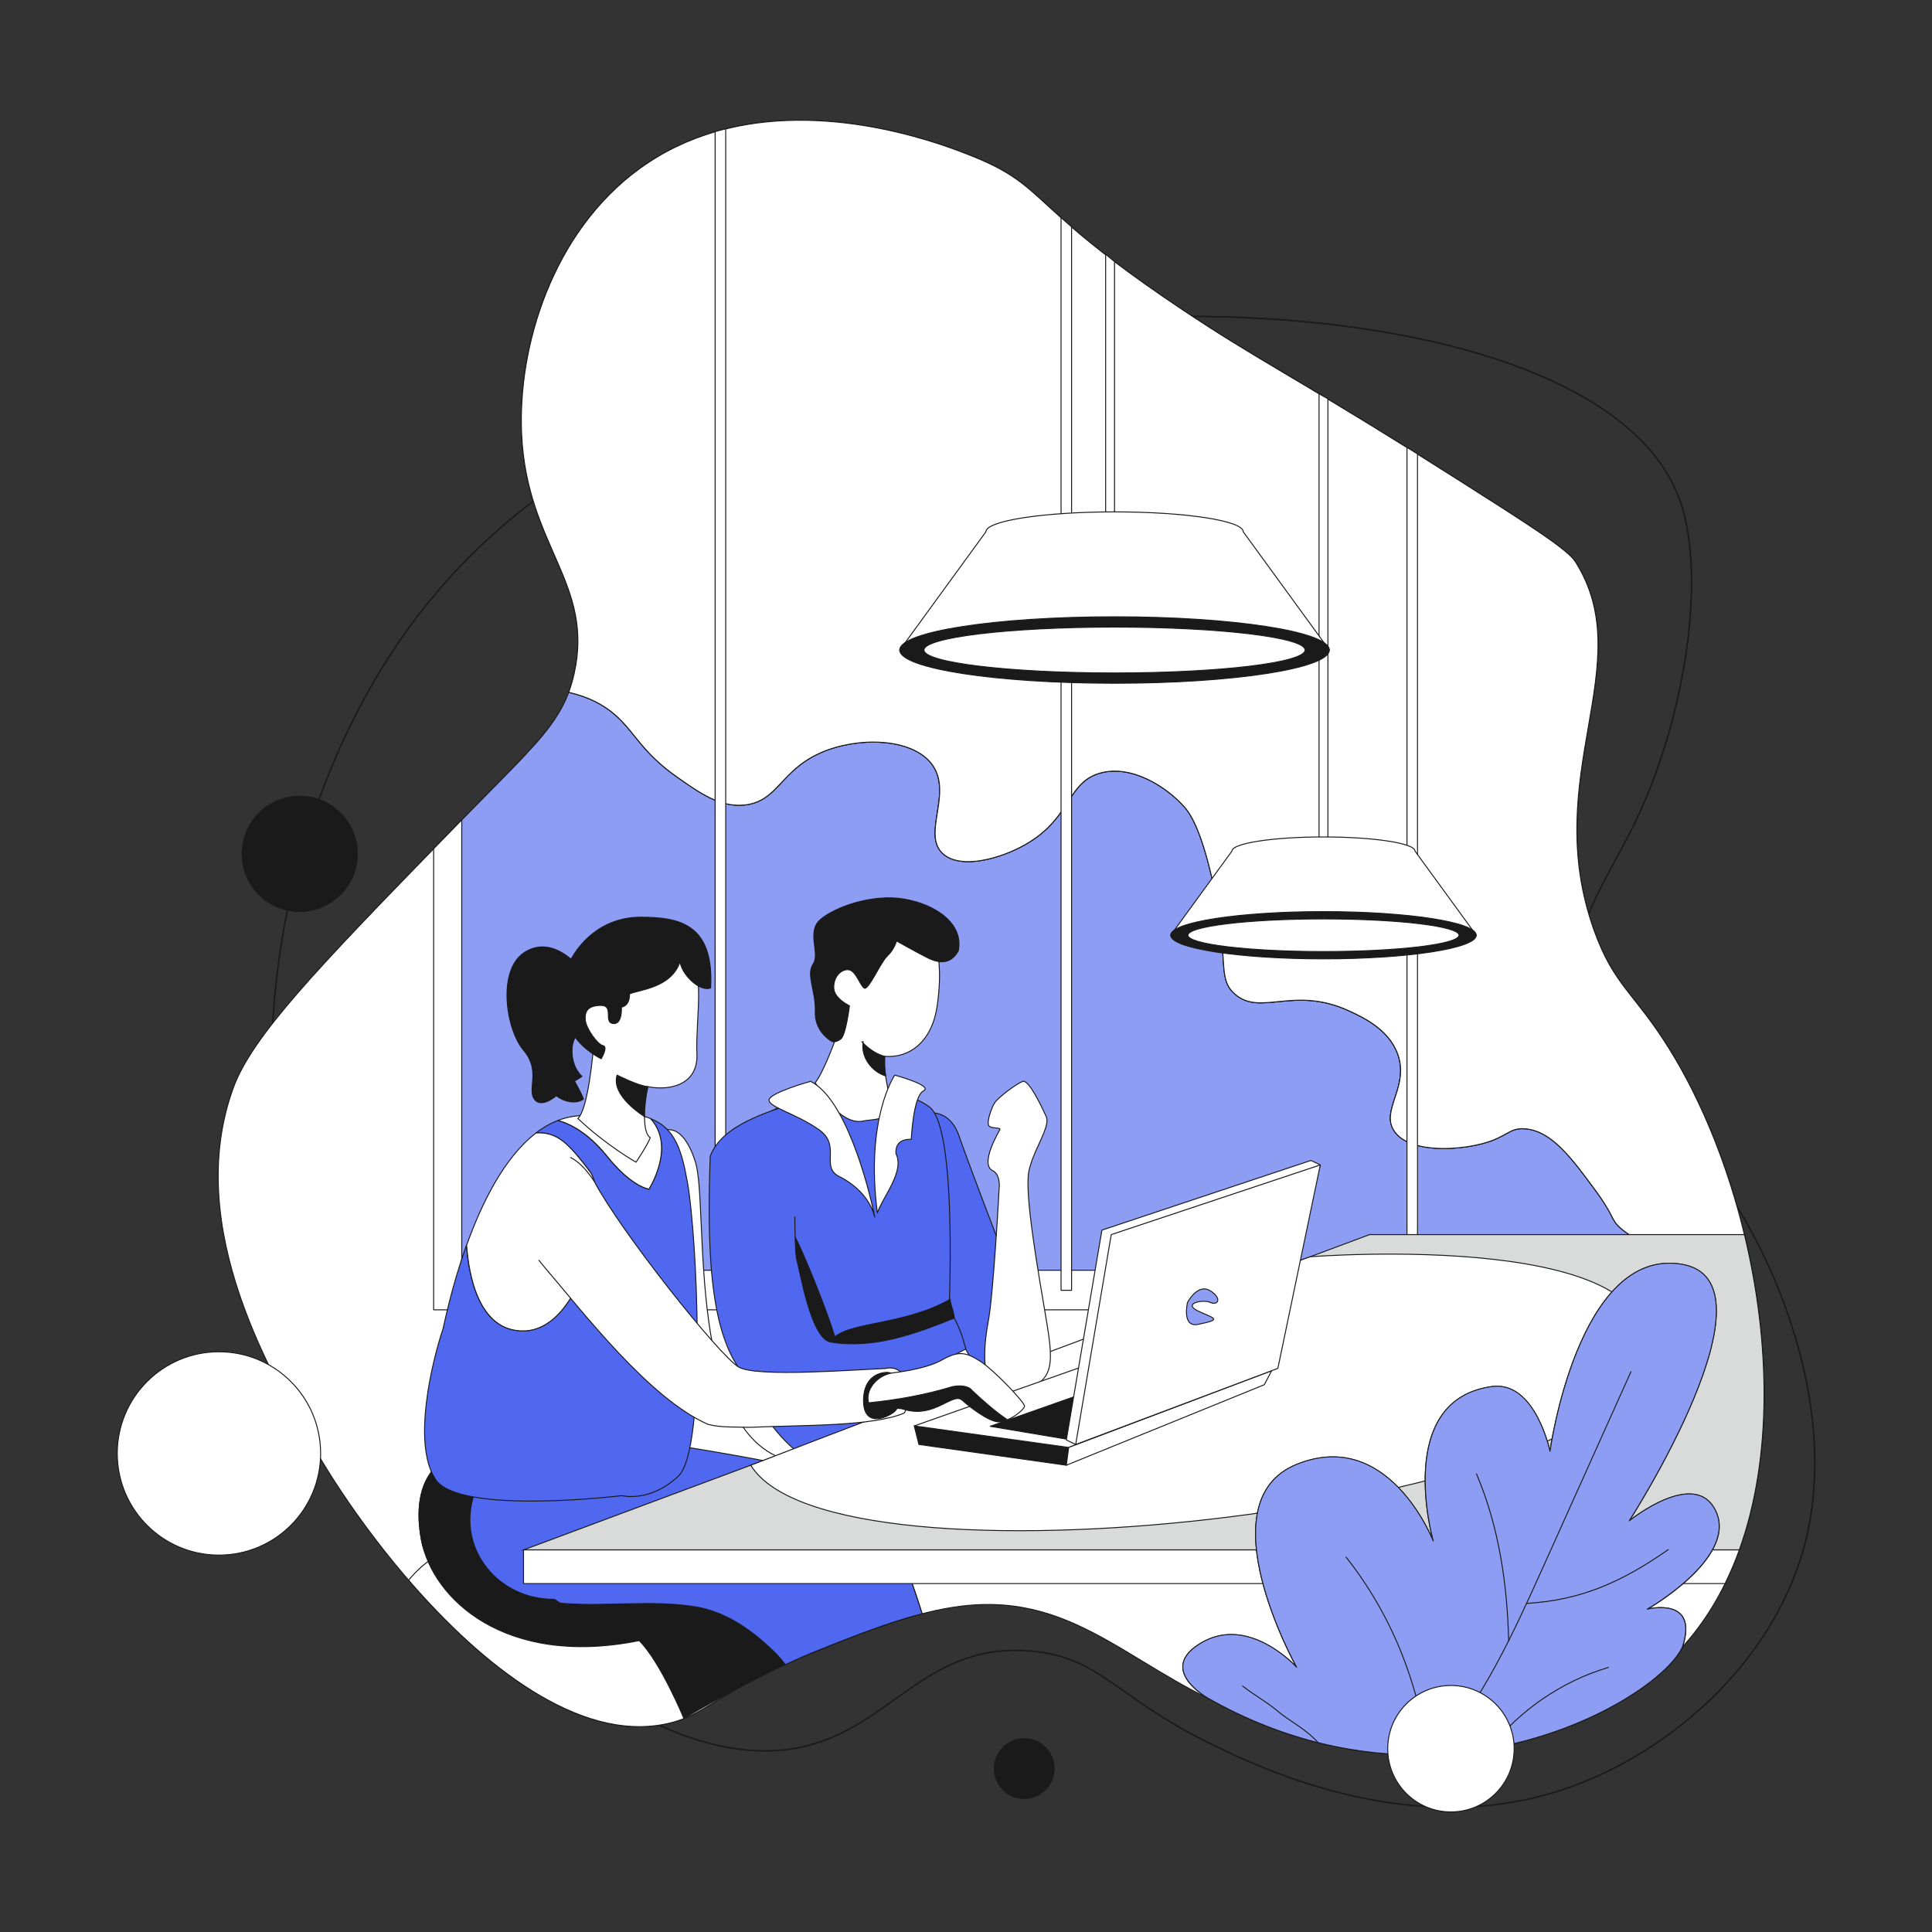<?xml version="1.0" encoding="utf-8"?>
<!-- Generator: Adobe Illustrator 22.0.0, SVG Export Plug-In . SVG Version: 6.00 Build 0)  -->
<svg version="1.1" id="Layer_1" xmlns="http://www.w3.org/2000/svg" xmlns:xlink="http://www.w3.org/1999/xlink" x="0px" y="0px"
	 viewBox="0 0 4000 4000" style="enable-background:new 0 0 4000 4000;" xml:space="preserve">
<rect x="0" y="0" width="4000" height="4000" fill="#333333" stroke="none"/>
<style type="text/css">
	.st0{fill:none;stroke:#1A1A1A;stroke-width:3;stroke-linecap:round;stroke-linejoin:round;stroke-miterlimit:10;}
	.st1{fill:#FFFFFF;stroke:#1A1A1A;stroke-width:2;stroke-linecap:round;stroke-linejoin:round;stroke-miterlimit:10;}
	.st2{fill:#8E9DF4;stroke:#1A1A1A;stroke-width:2;stroke-linecap:round;stroke-linejoin:round;stroke-miterlimit:10;}
	.st3{fill:#1A1A1A;stroke:#1A1A1A;stroke-width:2;stroke-linecap:round;stroke-linejoin:round;stroke-miterlimit:10;}
	.st4{fill:#5067EF;stroke:#1A1A1A;stroke-width:2;stroke-linecap:round;stroke-linejoin:round;stroke-miterlimit:10;}
	.st5{fill:#D9DBDA;stroke:#1A1A1A;stroke-width:2;stroke-miterlimit:10;}
	.st6{fill:none;stroke:#1A1A1A;stroke-width:2;stroke-linecap:round;stroke-linejoin:round;stroke-miterlimit:10;}
</style>
<g>
	<path class="st0" d="M847.5,1298.4c-162.3,222.7-226.1,466.4-248,565.8c-16.5,74.8-60,298.3-23.3,550.3
		c92.2,632.9,665.7,1275.3,1069.6,1205.3c196.1-34,265.3-220.8,488.3-201.5c143.9,12.5,176.2,95.5,368.2,189.9
		c95.8,47.1,398.2,195.8,709.2,104.6c231.1-67.7,463.5-266.9,527.1-523.2c74.7-301.3-84.2-681.5-298.4-891.3
		c-64.1-62.8-150.2-127.1-170.5-244.2c-22.6-130.4,53.9-225.6,112.4-344.9c108.3-220.9,150.5-515.6,96.9-670.4
		c-130.6-377.6-1018-467.1-1662.6-310C1584.5,785.2,1137.3,900.8,847.5,1298.4z"/>
	<path class="st1" d="M3601.1,3208.9c-8.6,24-18.5,47.3-29.5,69.7H1083.9v-69.7l1751.7-652.8h776.1
		C3664.7,2776,3670.5,3016,3601.1,3208.9z"/>
	<path class="st1" d="M3451.8,3441.5c-213.8,196.7-597.1,206.2-852.6,116.3c-247.3-87-361.1-262.3-608.4-232.5
		c-94.2,11.3-193.8,50.8-290.7,89.1c-219.2,86.8-234.4,136.9-321.7,155c-268.3,55.9-579.1-322.8-713.1-546.4
		c-100.4-167.7-288.2-481.2-182.1-771.2c38.8-106.1,173-246.6,438.4-518.9v922H3632C3682.7,2950.7,3644.1,3264.4,3451.8,3441.5z"/>
	<path class="st1" d="M1909.1,3341.1c-69.1,17.9-139.8,45.9-209.1,73.3c-109.8,43.5-168.5,77.8-210.6,103.4l-56.8-203.2
		c0,0,8.7-1-67.8,2.9c-279,56.2-469.9-8.7-492.2-128.9c-22.3-120.1,35.9-156,35.9-156h450.4c0,0,296.6-1.7,398.3,34.9
		C1820.7,3090.3,1876.3,3235.3,1909.1,3341.1z"/>
	<path class="st2" d="M3632,2654.8H921.6v-922c11.2-11.5,22.7-23.2,34.4-35.2c35.4-36.3,65.6-66.6,91.4-93c1.1-1.1,2.3-2.3,3.3-3.4
		c8.8-9,17.1-17.6,24.9-25.7c2-2,3.9-4.1,5.8-6.1c7.6-8,14.6-15.6,21.2-22.9c1.7-1.8,3.3-3.6,4.9-5.4c0.2-0.2,0.3-0.4,0.5-0.5
		c1.4-1.6,2.9-3.2,4.2-4.8c1.8-2,3.5-4,5.2-6c1.3-1.5,2.5-3,3.8-4.5c2.6-3.2,5.2-6.3,7.6-9.4c0.9-1.1,1.8-2.3,2.7-3.4
		c1.2-1.5,2.3-3,3.5-4.5c1-1.3,2-2.6,2.9-3.9c1.2-1.6,2.4-3.2,3.5-4.8c1-1.3,1.9-2.7,2.8-4c1.6-2.3,3.2-4.6,4.7-6.8
		c1.4-2.1,2.9-4.3,4.2-6.5c2.6-4.1,5.1-8.2,7.4-12.3c0.7-1.3,1.4-2.6,2.1-3.8c2.1-3.9,4-7.7,5.9-11.6c0.6-1.3,1.3-2.6,1.8-3.9
		c0.6-1.3,1.2-2.6,1.8-3.9c1.4-3.2,2.7-6.4,4-9.6c0.5-1.1,0.9-2.3,1.3-3.4c0.1-0.1,0.1-0.2,0.1-0.3c41.3,9.3,70.8,25.7,92.5,43.5
		c27,22.2,41.8,46.6,66.8,74.5c15.7,17.6,35.5,36.5,64.9,57.2c48.2,34,89.6,63.1,139.5,58.1c27.6-2.7,44.9-14.6,61.2-30.3
		c24.6-23.7,46.7-56.1,97.7-78.3c76.1-33,187.2-30.7,228.7,23.2c38.2,49.7-2.1,117.8,9.5,162.6c2.3,8.8,6.5,16.7,13.8,23.4
		c20.8,19.1,57,20.1,94.5,11.3c29.5-6.9,59.7-19.8,83.8-34.5c87.7-53.8,79.8-124.3,147.3-143.4c64.7-18.3,137.4,28.1,174.4,69.8
		c9,10.1,33,39.3,58.1,151.1c10.4,46.2,15.6,82.5,18.5,111.5c7.5,73.9,0.5,100.7,28,124.9c53.5,47.1,121.9-17.9,236.4,34.9
		c28.8,13.3,82,37.8,100.8,89.1c24.8,68-35.5,115.7-7.7,158.9c28.6,44.7,124.2,42.2,182.1,27.1c53.6-13.9,55.5-33.5,89.1-31
		c54.6,4.1,95.5,59.2,143.4,124c43.6,59,33.1,62.4,54.3,81.4c56.8,51,166,56.6,257.3,16c2.1,8.7,4.1,17.5,6.1,26.3l1.5,7.1
		c1.1,4.9,2.1,9.7,3.1,14.6c1,4.8,2,9.7,2.9,14.6c0,0.3,0.1,0.5,0.1,0.8c1.1,5.4,2.1,10.8,3.1,16.3
		C3630,2643.5,3631,2649.2,3632,2654.8z"/>
	<polygon class="st1" points="956,1697.5 956,2629.9 3559.3,2629.9 3559.3,2711.8 897.8,2711.8 897.8,1757.2 	"/>
	<path class="st1" d="M3612.2,2558.4c-91.3,40.6-200.5,35-257.3-16c-21.2-19-10.6-22.4-54.3-81.4c-47.9-64.8-88.7-120-143.4-124
		c-33.6-2.5-35.6,17.1-89.1,31c-57.9,15-153.5,17.6-182.1-27.1c-27.7-43.2,32.6-90.9,7.7-158.9c-18.8-51.3-72-75.8-100.8-89.1
		c-114.5-52.8-182.9,12.2-236.4-34.9c-27.5-24.2-20.5-51-28-124.9c-2.9-29-8.1-65.3-18.5-111.5c-25.2-111.8-49.1-141-58.1-151.1
		c-36.9-41.7-109.7-88.1-174.4-69.8c-67.5,19.1-59.6,89.6-147.3,143.4c-24.1,14.8-54.3,27.6-83.8,34.5c-37.5,8.8-73.7,7.8-94.5-11.3
		c-7.3-6.7-11.5-14.6-13.8-23.4c-11.6-44.8,28.7-112.9-9.5-162.6c-41.5-53.9-152.6-56.3-228.7-23.2c-51,22.2-73.1,54.5-97.7,78.3
		c-16.2,15.6-33.6,27.5-61.2,30.3c-49.9,4.9-91.3-24.2-139.5-58.1c-29.4-20.7-49.2-39.7-64.9-57.2c-25-27.9-39.9-52.3-66.8-74.5
		c-21.7-17.9-51.2-34.3-92.5-43.5c4.4-11.9,8-24.3,11.1-37.8c42.5-187.4-97.5-264.1-108.5-496.1c-8.6-181.5,63.5-419,244.1-550.3
		c266.5-193.8,624.9-51.4,686-27.1c162,64.3,112.1,102.1,441.8,321.6c165.8,110.4,239.8,141.8,565.8,348.8
		c151.8,96.4,228.1,145.2,244.1,170.5c134.8,212.9-76.1,443.3,38.8,763.5c40.9,114.1,83.6,129.2,155,244.1
		C3522.8,2278.5,3577.7,2414.2,3612.2,2558.4z"/>
	<path class="st1" d="M3612.2,2558.4c-91.3,40.6-200.5,35-257.3-16c-21.2-19-10.6-22.4-54.3-81.4c-47.9-64.8-88.7-120-143.4-124
		c-33.6-2.5-35.6,17.1-89.1,31c-38.1,9.9-92.4,14.4-133.3,3.6c-7.8-2.1-15.2-4.7-21.8-8c-11.4-5.6-20.8-13.1-27-22.8
		c-27.7-43.2,32.6-90.9,7.7-158.9c-18.8-51.3-72-75.8-100.8-89.1c-114.5-52.8-182.9,12.2-236.4-34.9c-27.5-24.2-20.5-51-28-124.9
		c-2.9-29-8.1-65.3-18.5-111.5c-25.2-111.8-49.1-141-58.1-151.1c-36.9-41.7-109.7-88.1-174.4-69.8c-29,8.2-44.1,26-58.8,47.8
		c-6.9,10.2-13.7,21.3-21.8,32.7c-14.9,21-34.2,43.1-66.6,63c-24.1,14.8-54.3,27.6-83.8,34.5c-37.5,8.8-73.7,7.8-94.5-11.3
		c-7.3-6.7-11.5-14.6-13.8-23.4c-11.6-44.8,28.7-112.9-9.5-162.6c-41.5-53.9-152.6-56.3-228.7-23.2c-51,22.2-73.1,54.5-97.7,78.3
		c-16.2,15.6-33.6,27.5-61.2,30.3c-13.4,1.3-26.1,0.2-38.6-2.8c-7.4-1.8-14.6-4.2-21.9-7.2c-26-10.8-51.4-28.6-79-48.1
		c-29.4-20.7-49.2-39.7-64.9-57.2c-25-27.9-39.9-52.3-66.8-74.5c-21.7-17.9-51.2-34.3-92.5-43.5c4.4-11.9,8-24.3,11.1-37.8
		c42.5-187.4-97.5-264.1-108.5-496.1c-8.6-181.5,63.5-419,244.1-550.3c49.8-36.2,102.9-60.7,156.6-76.4c7.3-2.1,14.6-4.1,21.9-5.9
		c226.9-56.3,459.5,36.1,507.5,55.2c95.5,37.9,117.3,66.6,186.7,128.7c6.8,6.1,14,12.5,21.8,19.2c47.8,41.3,116.9,96.2,233.2,173.7
		c146.4,97.5,221.2,133.3,461.1,282.9c7.1,4.4,14.4,9,21.8,13.6c25.7,16.1,53.3,33.5,82.9,52.3c151.8,96.4,228.1,145.2,244.1,170.5
		c134.8,212.9-76.1,443.3,38.8,763.5c40.9,114.1,83.6,129.2,155,244.1C3522.8,2278.5,3577.7,2414.2,3612.2,2558.4z"/>
	<g>
		<path class="st1" d="M1502.5,266.6v2404.8h-21.9V272.5C1488,270.4,1495.3,268.4,1502.5,266.6z"/>
		<path class="st1" d="M2218.6,469.7v2201.7h-21.8V450.5C2203.6,456.6,2210.8,463,2218.6,469.7z"/>
		<path class="st1" d="M2934.8,939.9v1731.5h-21.8V926.2C2920,930.7,2927.3,935.2,2934.8,939.9z"/>
	</g>
	<g>
		<polygon class="st1" points="2730.9,815.3 2730.9,1783.5 2749.3,1830 2749.3,825.7 		"/>
		<path class="st1" d="M2929.6,1762.1c0-16.2-84.9-29.3-189.5-29.3c-104.7,0-189.5,13.1-189.5,29.3l-126.8,174.2h632.7
			L2929.6,1762.1z"/>
		<ellipse class="st3" cx="2740.1" cy="1936.3" rx="316.3" ry="48.9"/>
		<ellipse class="st1" cx="2740.1" cy="1936.3" rx="280.7" ry="33.8"/>
	</g>
	<g>
		<polygon class="st1" points="2289.1,526.4 2289.1,1085.2 2307.5,1131.7 2307.5,541.6 		"/>
		<path class="st1" d="M2574,1101c0-22.8-119.3-41.2-266.4-41.2s-266.4,18.5-266.4,41.2l-178.3,244.9h889.4L2574,1101z"/>
		<ellipse class="st3" cx="2307.5" cy="1345.8" rx="444.7" ry="68.8"/>
		<ellipse class="st1" cx="2307.5" cy="1345.8" rx="394.6" ry="47.5"/>
	</g>
	<path class="st1" d="M1512.1,3504.2l-65.6-212c0,0-476.9-73.6-524.8-73.6c-24.4,0-53.3,26.7-75.8,52.9
		c152.2,176.3,352,335.4,532.5,297.8C1429.2,3558.8,1455.6,3537.4,1512.1,3504.2z"/>
	<path class="st1" d="M1369.6,2342.8c0,0,41.1-27.8,70.1,62.7c29.1,90.4-24.5,579.7,206,621.4c-151.1,105.6-307.1,90.1-281.9-58.1
		C1389,2820.4,1369.6,2342.8,1369.6,2342.8z"/>
	<path class="st3" d="M1594.2,3411.8c-43.5-40.8-92.4-73.4-149.5-84.3c-95.1-16.3-187.6,0-282.7-8.2c-5.4,0-10.9-8.2-16.3-8.2
		c-114.2,0-198.4-103.3-165.8-212c8.2-21.7,0-46.2,13.6-62.5c2.7-4.1,4.3-7.9,5.2-11.4l-90.2,7.3c0,0-58.1,35.8-35.9,156
		c22.3,120.1,171.8,264.4,450.8,208.2c44.6,44.7,92.6,161.3,92.6,161.3c32.9-20.1,120.8-70,210.1-111.7
		C1616.8,3434.2,1606.4,3422.6,1594.2,3411.8z"/>
	<path class="st4" d="M1909.1,3341.1c-32.8-105.7-88.4-250.7-151.9-273.6c-101.7-36.6-358.2-74.6-358.2-74.6l-400.3,32.4
		c-0.9,3.5-2.5,7.3-5.2,11.4c-13.6,16.3-5.4,40.8-13.6,62.5c-32.6,108.7,51.6,212,165.8,212c5.4,0,10.9,8.2,16.3,8.2
		c95.1,8.2,187.6-8.2,282.7,8.2c57.1,10.9,106,43.5,149.5,84.3c12.1,10.8,22.6,22.4,31.8,34.6c24.9-11.6,50-22.6,74-32.1
		C1769.3,3386.9,1840,3358.9,1909.1,3341.1z"/>
	<g>
		<path class="st4" d="M2136.7,2745.2c-27.3-61.2-132.4-338.5-151.3-393.7c-18.9-55.2-62.5-47.1-62.5-47.1
			c0,0,12.3,343.9,12.3,343.9c9.1,8,97,302.3,181.1,205.6C2142.6,2829.9,2155.3,2786.8,2136.7,2745.2z"/>
		<path class="st1" d="M1659.5,2268.2c0,0,142.6,185.4,151.7,251.6c10.8-21.6,15.7-94.6,20.6-113.5c4.9-18.9,43.7-147.6,43.7-147.6
			S1733.3,2244.9,1659.5,2268.2z"/>
		<path class="st4" d="M1967.2,2562.4c-1.2-121.1-10.6-247.3-43.3-270.9c-65.9-47.5-180.2-37.8-288.7-6.8
			c-108.5,31-121.1,135.6-121.1,135.6s0,0,0,114.7c0,9.2,0,19.1,0,29.9c0,29.4,0,64.7,0,107.1c0,251.8,149.2,343.1,149.2,343.1
			l277.1-79.7l20.8-133c0,0,1.8-28.6,3.4-72.4C1966.2,2685.3,1967.8,2624.5,1967.2,2562.4z"/>
		<path class="st1" d="M1838.9,2256.9c0,0-11.1-49.7-7.2-69.8c49.8,3.9,97.6-28.4,108.6-104.6c11-76.2,0-111.7,0-111.7
			s-53-74-140.2-40.2c-87.2,33.8-110.4,67.4-97.5,124.9c12.9,57.5,25.2,101.4,25.2,101.4s-23.9,65.2-40,84.6
			c40,69.1,75.6,84.7,99.5,79.5C1811.1,2315.7,1858.3,2324.1,1838.9,2256.9z"/>
		<path class="st3" d="M1784.3,2156.8c1.5,1,19.2,22.9,47.4,30.3c0,20-0.9,22.5,2,40.5c-29-8.8-52.3-39.9-46.5-71.1"/>
		<path class="st3" d="M1722.8,2156.3c0,0-0.8-0.4-2.1-1.2c-7.8-4.8-34-23.9-32.7-60.3c1.5-42.6-19.5-76.5-4.4-98.8
			c15.1-22.3-14.4-66.4,14.9-92c29.3-25.7,107.7-53.8,173.1-42.6c65.4,11.1,124,50.9,112.4,107.1c-15,27.6-38.8,27.1-64.4,14
			c-25.7-13.1-63.5-34.4-63.5-34.4s-4.4,17.4-18.9,31c-14.5,13.6-39.2,72.2-48,66.6c-8.7-5.6-17.4-37.6-33.4-38.1
			c-16-0.4-30.5,16-29.6,38.1c1,22,32.5,36.6,32.5,36.6s-7.3,60.6-17.9,68.8C1730.1,2159.2,1722.8,2156.3,1722.8,2156.3z"/>
		<path class="st3" d="M1719.3,2778.5c88.7,15.2,175.3-16.8,256.4-49.5c-1.9-19.3-8.4-27-8.4-38.9c-91.9,52.4-204.2,47-238.8,78
			c-12.8-44.5-61.8-168-82.7-207.7c-4.4,40,5.3,67,20.1,117.6C1674.1,2716.1,1678.5,2770.3,1719.3,2778.5z"/>
		<path class="st4" d="M1645.8,2283c-59.5,20.9-150.9,46.3-175.4,110.8c-15.8,441,44.7,653.6,529.3,399.1c0,0,0-0.1,0-0.2
			c-5.6-22-13.2-43.7-24-63.8c-81.1,32.6-167.7,64.6-256.4,49.5c-40.8-8.2-62.3-144.8-70.6-174.6c-1.9-14.3-2.8-45.9-3.1-84.1"/>
		<path class="st1" d="M1678.1,2238.8c0,0-85.9,23.9-85.9,38.8c0,14.9,56.2,28.1,103.3,61.2c47.2,33.1,1.9,77,42,97
			c40,20,65.2,51,73.6,84C1797.6,2452.6,1750.4,2274.3,1678.1,2238.8z"/>
		<path class="st1" d="M1852.5,2225.9c0,0-61.6,89.1-36,285.5c9.5-31,57.3-85.9,38.6-122.4c-3.2-33.9,31.6-30.1,31.6-30.1
			s3.9-89.6,25.2-100.3C1933.2,2247.8,1852.5,2225.9,1852.5,2225.9z"/>
		<path class="st4" d="M1404.2,3056.5c-59.7,55.3-116.3,40-116.3,40s-337.2,41.3-386.3-33.6c-49.1-74.9-6-247,15.5-311.3
			c1.7-5.1,16.6-84,48.8-173.7c4.4,62.2,25,178.5,117.8,177.6c126.6-1.3,179.6-275.1,136.9-330.7c-42.6-55.5-65.8-82-111-79.1
			c14.1-10.8,29.1-19.6,45.1-25.7c0,0,0,0,0,0c1.4,0.2,50.5,9.5,101.5,73.2c51.7,64.6,87.2,68.8,87.2,68.8s56.6-88,3.1-146.2
			c52.3,20.3,65.1,67.3,77,133.6C1443,2557.9,1463.9,3001.2,1404.2,3056.5z"/>
		<path class="st1" d="M1343.5,2461.9c0,0-35.5-4.2-87.2-68.8c-50.9-63.7-100.1-73-101.5-73.2c10.8-4.2,22-7.2,33.7-8.8
			c75.4-10.5,124.8-8.4,158.1,4.6C1400.2,2373.9,1343.5,2461.9,1343.5,2461.9z"/>
		<path class="st1" d="M1083.9,2755.5c-92.8,1-113.4-115.4-117.8-177.6c30.8-85.8,77.5-181.6,143.7-232.2h0
			c45.2-2.9,68.4,23.6,111,79.1C1263.4,2480.4,1210.5,2754.2,1083.9,2755.5z"/>
		<path class="st1" d="M1228.2,2174.2c0,0-10.4,123-31.8,141.5c59.1,55.9,120.4,90.5,120.4,90.5s23.3-34.4,29.6-50.9
			c-16.5-9.2-13.8-65.4-5.1-105.6c37.3,8.2,104.8,1.3,101.6-68.5c-3.2-69.8,19.4-178.3-20.7-206c-40-27.8-138.9-25.8-185.4,32.3
			C1190.4,2065.7,1179.4,2134.8,1228.2,2174.2z"/>
		<path class="st3" d="M1277.6,2225.9c0,0,41,21.2,63.7,23.9c-9.5,38.1-6.9,61.9-6.9,61.9S1264.1,2269.1,1277.6,2225.9z"/>
		<path class="st3" d="M1244.7,2192.1c0,0-37.8-18.4-57.2-49.9s-33.9-90.1-13.6-139c20.3-48.9,71.4-104.2,152.1-104.2
			s152.4,14,145.3,146.5c-25,8.5-61.2-30.9-63.2-54.8c-18.2,54.9-84.7,58.1-104.8,67.1c0.6,25.8-16.8,27.4-16.8,27.4
			s2.6,36.5-17.4,33.9c-20-2.6,2.6-37.5-24.5-37.5s-34.2,11.6-32.9,29.7s25.8,51.7,36.8,53.6
			C1259.5,2167.1,1244.7,2192.1,1244.7,2192.1z"/>
		<path class="st3" d="M1195,1998.5c0,0-52.3-63.3-109.2-26.5c-56.8,36.8-38.1,159.5-1.9,202.2c36.2,42.6,7.8,79.4,22,100.8
			s45.9-6.5,45.9-6.5c14.2,11.6,38.8,18.7,56.2,7.1c-3.9-11.6-18.7-37.5-18.7-37.5s7.8-3.9,15.5-9.7c-29.1-26.5-24.4-83.4-4.3-88.5
			C1186.6,2083.1,1195,1998.5,1195,1998.5z"/>
	</g>
	<path class="st5" d="M3601.1,3208.9H1083.9l1751.7-652.8h776.1C3664.7,2776,3670.5,3016,3601.1,3208.9z"/>
	<path class="st1" d="M2712.6,2602c0,0,785.6-61.9,686.8,229.4s-1675.7,479.3-1845,202.2C2318.2,2739,2712.6,2602,2712.6,2602z"/>
	<path class="st1" d="M2166.4,2733.4c-16.9-100.6-45.8-262-36.2-308.4c7.7-37.6,33-74.7,36.9-99c0.9-5.7,0.7-10.7-1.2-14.8
		c-10.1-21.8-36.2-76.8-48.6-72.2c-12.4,4.6-50.9,32.7-58.4,45c-1.6,2.6-3.2,5.8-4.7,9.3c-5.6,12.9-9.9,29.6-7.6,36.1
		c2.8,8.2,25.8,4.2,23.6,9.1c-2.2,4.9-42.5,71.5-15.1,85.1c16.2,8,13.7,33.6,13.7,33.6s-11.8,222.2-22.8,278.9
		c-3.8,19.8-7.4,46.6-7.2,72.3c0,0.5,0,1.1,0,1.6c0.7,47.3,14.6,89.7,64.5,74.8C2180.7,2861.5,2183.2,2834,2166.4,2733.4z"/>
	<path class="st1" d="M3601.1,3208.9c-8.6,24-18.5,47.3-29.5,69.7H1083.9v-69.7H3601.1z"/>
	<g>
		<polygon class="st3" points="1892.9,2952.2 2212.6,2996.8 2207.7,3033.6 1902.5,2990.6 		"/>
		<polygon class="st1" points="2329.9,2798.2 1892.9,2952.2 2212.6,2996.8 2632.8,2837.9 		"/>
		<polygon class="st3" points="2050.1,2953 2420.3,2822.6 2566.2,2845.6 2210.7,2980 		"/>
		<polygon class="st1" points="2207.7,3033.6 2617.6,2866.9 2632.8,2837.9 2212.6,2996.8 		"/>
		<polygon class="st1" points="2281.4,2546.8 2714.1,2402.6 2733.5,2411.9 2626.3,2823.7 2227.1,2990.6 2207.7,2981.3 		"/>
		<polygon class="st1" points="2300.7,2556.1 2733.5,2411.9 2645.7,2833 2227.1,2990.6 		"/>
		<path class="st2" d="M2458.6,2696.6c0,0,20.7-40,46.5-24.5c25.8,15.5,16.8,31.7,1,24.5c-15.8-7.1-58.1,2.1-25.8,17.6
			c32.3,15.5,53.2,17.1,0,27.8C2446.3,2748.8,2458.6,2696.6,2458.6,2696.6z"/>
	</g>
	<path class="st1" d="M1115.8,2609.2c0,0,2.9,3.7,8.1,10.2h0c87.7,102.9,219.7,274.8,341.4,329.4c26.9,7.3,57.8,5.3,87.1,6.3
		c118.9-5,252.8-1.8,319.7-29.5c20.7-33.9,8.6-103.1-39.1-92.3c-64.9,2.5-266.5,18.6-303.5-2.9c-40-23.3-244.6-281-299.3-384.7
		c-16.4-24.9-32.3-40.7-48.6-49.1"/>
	<path class="st3" d="M1835.7,2841.4c0,0-46.5-1.5-47.8,56.1c-1.3,57.6,45.5,39.9,63.7,25.3
		C1869.9,2908.3,1873.8,2841.1,1835.7,2841.4z"/>
	<path class="st3" d="M2012.8,2879.1c-8.2-10.9-27.2-10.9-40.8-8.2c-56.3,17.1-114.9,27.7-173.7,33.5c2.1,7.3,6.6,14.2,14.1,20.1
		c0,0,39-13.1,58.1-6.9c40.6,13,71.4-5.5,89.5-14.2c18.1-8.7,25.2-11,33.6-3.2c8.4,7.8,53.6,44.9,75.6,43.6c5.3-0.3,11-1.9,16.6-4.3
		C2060.3,2922.2,2036.5,2901.4,2012.8,2879.1z"/>
	<path class="st1" d="M2012.8,2879.1c23.7,22.3,47.4,43.2,73,60.4c17.7-7.4,34.6-22.4,35.4-28c1-7.4-63.6-75.6-92.2-93.5
		c-28.6-17.9-43.6-22.3-78.7-2.4c-35.1,19.9-101.1,26.6-101.1,26.6c-33.9,4.5-58.4,35.9-50.9,62.2c58.8-5.9,117.3-16.4,173.7-33.5
		C1985.6,2868.2,2004.7,2868.2,2012.8,2879.1z"/>
	<g>
		<path class="st1" d="M2502.2,3516.7c0,0-111-61-12.8-116.5c98.2-55.5,195.1,51.7,195.1,51.7s-191.2-342.3,0-419.8
			c191.2-77.5,282.9,158.9,282.9,158.9s-84-294.5,124-320.4c87.8-9,117.6,134.3,117.6,134.3s58.1-421.1,271.3-387.5
			c213.1,33.6-107.2,531.5-107.2,531.5s139.4-112.9,180.4-17.4c41,95.6-142.9,200.2-142.9,200.2s107.3-27.6,73,77.9
			C3435.3,3518,2980.7,3786.9,2502.2,3516.7z"/>
		<path class="st2" d="M3410.4,3331.6c0,0,107.3-27.6,73,77.9c-27.1,61.1-182.9,172.9-399.3,210.9v0c-36.3,6.4-74.4,10.7-113.8,12.3
			c-5.2,0.2-10.4,0.4-15.5,0.5c-139.1,3.2-294.5-27.3-452.6-116.6c0,0-111-61-12.8-116.6c97-54.9,192.7,49,195,51.6
			c-2.6-4.7-189.8-342.8,0.1-419.8c188.4-76.4,280.2,152,282.9,158.7c-2.2-8-81-294.7,124.1-320.2c87.9-9.1,117.6,134.4,117.6,134.4
			s58.1-421.1,271.3-387.5c213.2,33.6-107.2,531.5-107.2,531.5s139.4-112.9,180.4-17.4C3594.3,3227,3410.4,3331.6,3410.4,3331.6z"/>
		<path class="st6" d="M2786.9,3223.8c92.7,117.2,151.2,260.9,167.8,409.4"/>
		<path class="st6" d="M2970.3,3632.7c99-110.9,162.7-250.8,224.1-387.3c60.8-135.1,121.5-270.3,182.3-405.4"/>
		<path class="st6" d="M3056.9,3051.5c46.3,109.1,63.7,226.9,66.6,345.4"/>
		<path class="st6" d="M3453.9,3208.4c-94.4,65.6-178.5,104.6-293.3,111.3"/>
		<path class="st6" d="M2572.7,3490.7c23.6,18.8,50.6,33.1,73.5,52.7c22.9,19.6,57.6,36.1,82.8,64.6"/>
		<path class="st6" d="M3084.1,3620.5c62.1-79.5,149.1-139.5,245.9-168.3"/>
	</g>
	
		<ellipse transform="matrix(0.16 -0.987 0.987 0.16 -1223.771 2097.706)" class="st3" cx="620.9" cy="1768" rx="119.3" ry="119.3"/>
	<circle class="st1" cx="453.3" cy="3009.2" r="210.5"/>
	
		<ellipse transform="matrix(0.707 -0.707 0.707 0.707 -1968.036 2572.439)" class="st3" cx="2121.2" cy="3661.8" rx="62" ry="62"/>
	<circle class="st1" cx="3004" cy="3620.5" r="130.9"/>
</g>
</svg>
